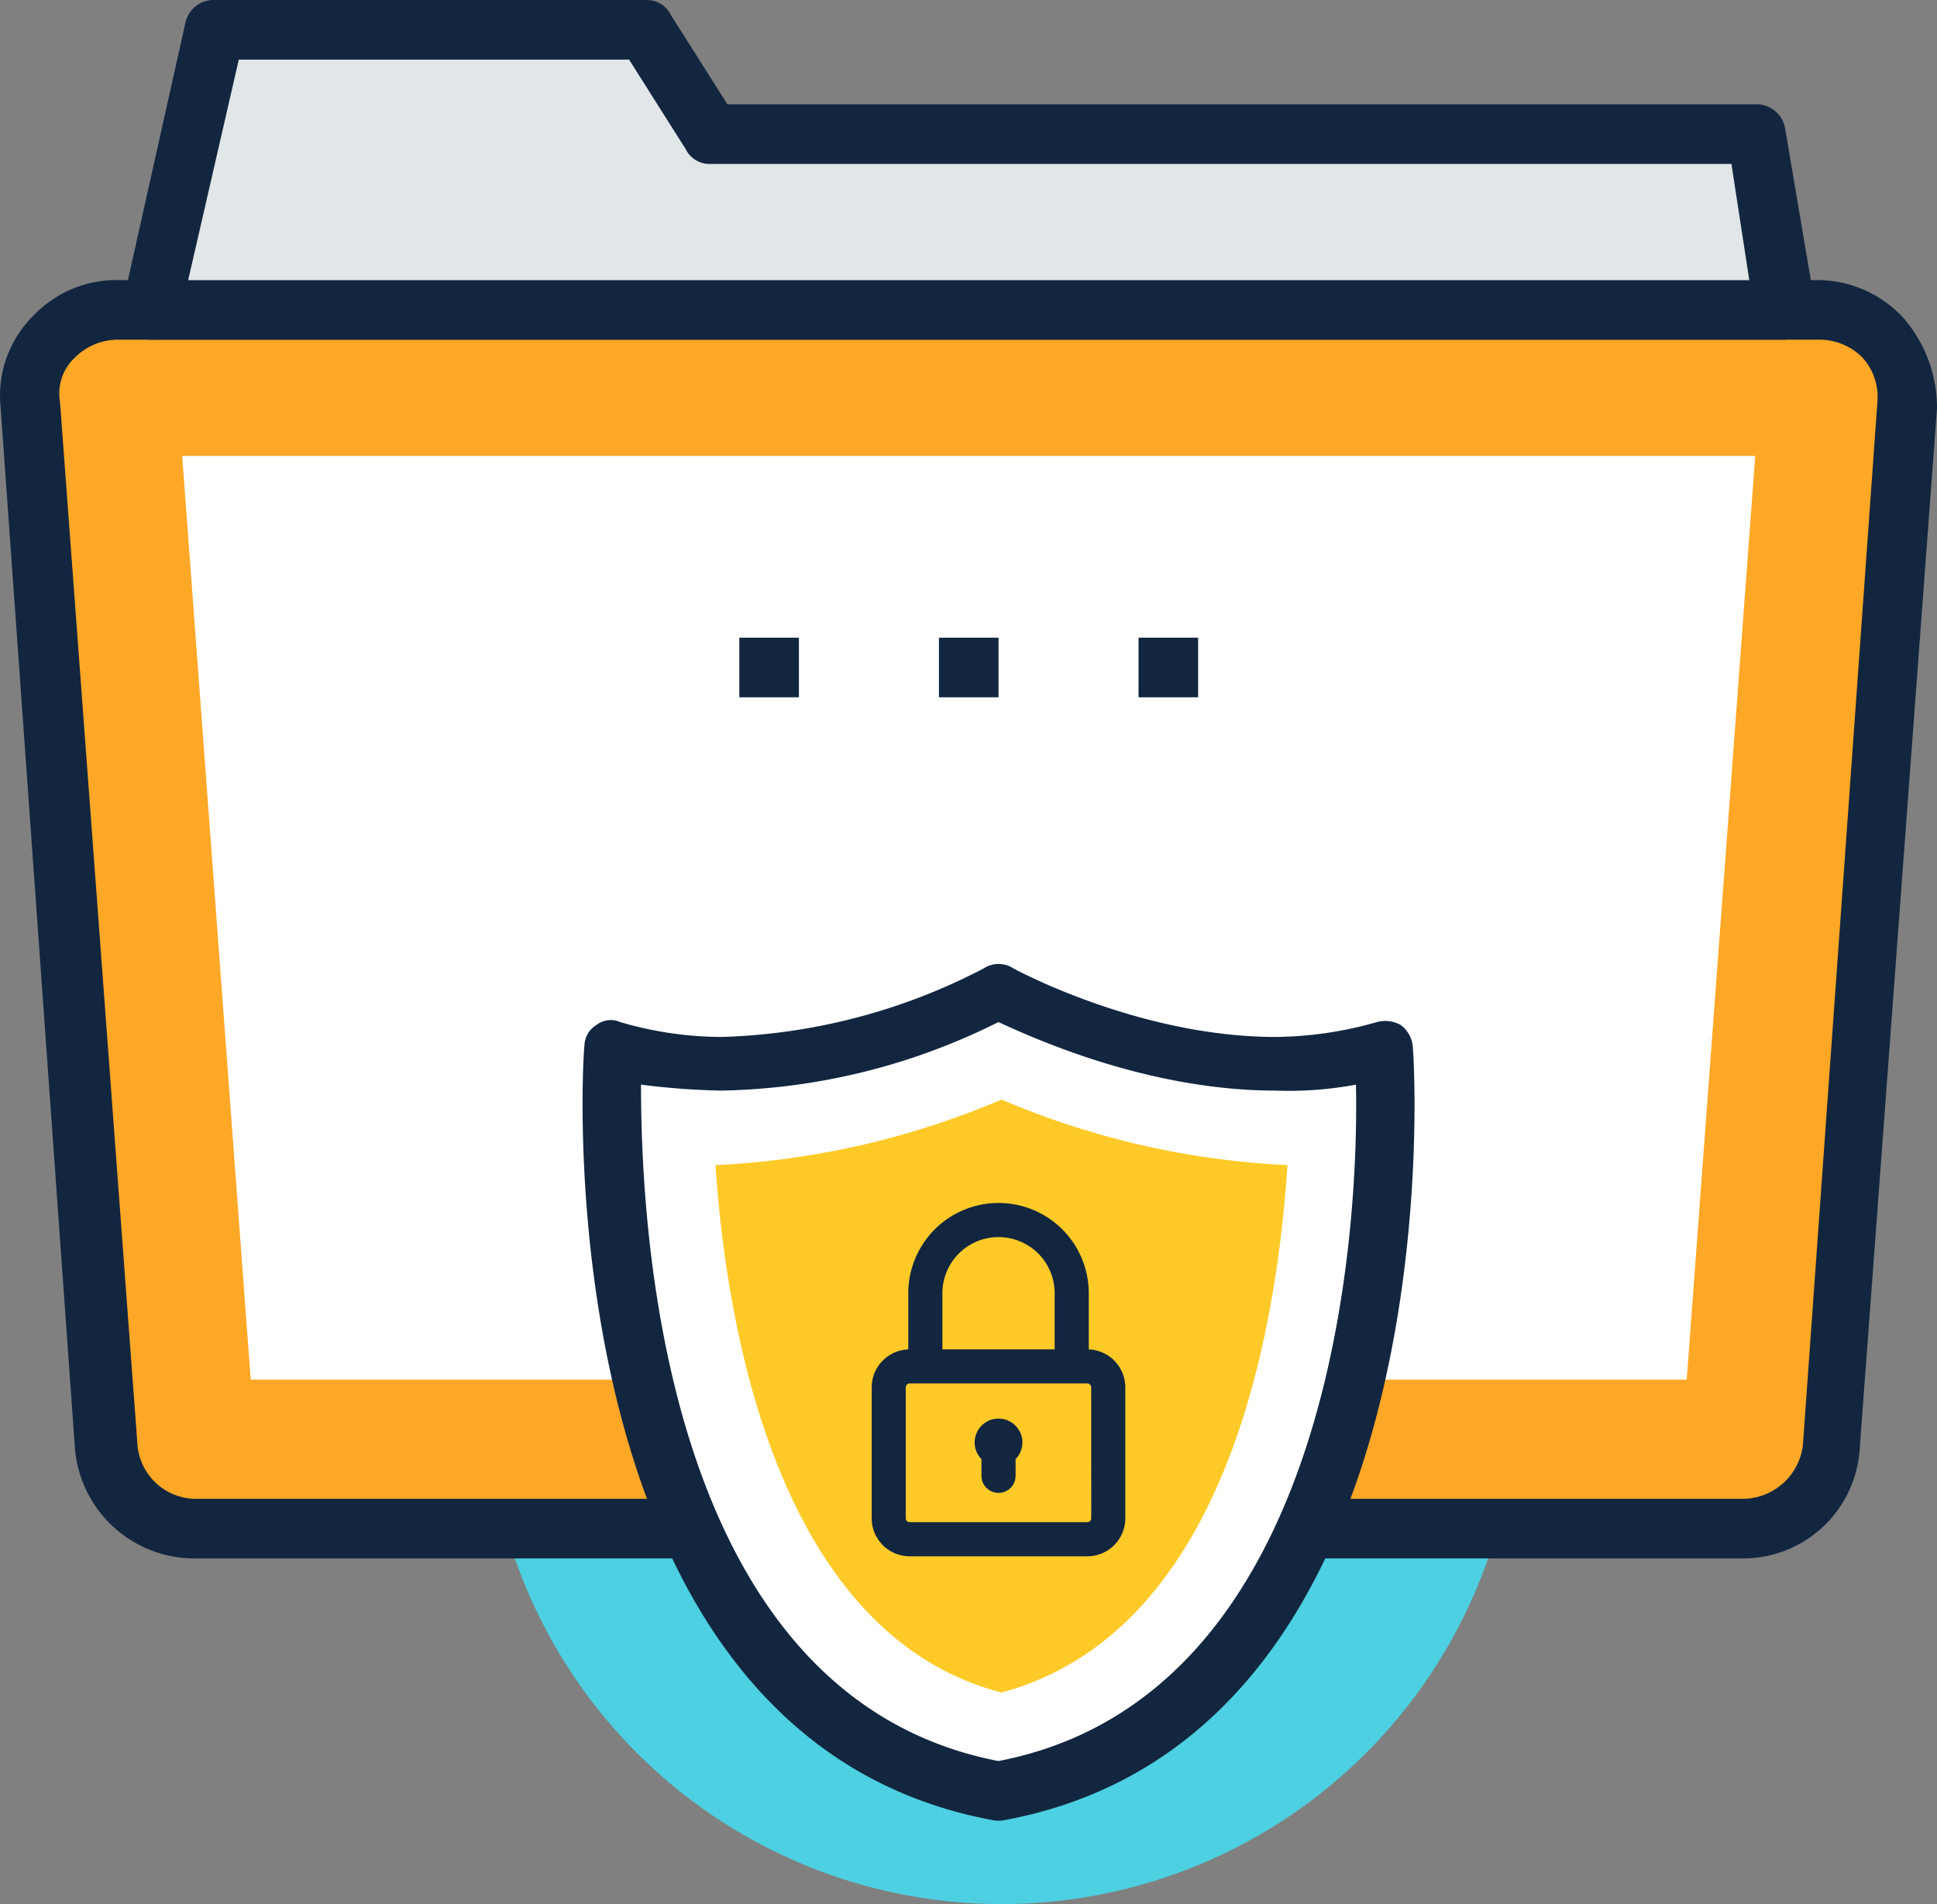 <svg xmlns="http://www.w3.org/2000/svg" width="110" height="108.113" viewBox="0 0 110 108.113">
  <rect x="0" y="0" width="110" height="108.113" fill="#808080" stroke="none"/>
  <g id="t3-ic3" transform="translate(-1873 4731)">
    <circle id="Ellipse_4090" data-name="Ellipse 4090" cx="29.27" cy="29.27" r="29.27" transform="translate(1900.604 -4681.427)" fill="#4dd0e1"/>
    <path id="Path_104736" data-name="Path 104736" d="M109.479,86.312H13.041a5.168,5.168,0,0,0-5.076,5.414l4.4,59.217a5.026,5.026,0,0,0,5.076,4.737h87.81a5.026,5.026,0,0,0,5.076-4.737l4.4-59.217A5.206,5.206,0,0,0,109.479,86.312Z" transform="translate(1866.753 -4799.716)" fill="#ffa726"/>
    <path id="Path_104737" data-name="Path 104737" d="M99,151.018H11.023a6.811,6.811,0,0,1-6.768-6.26L.026,85.541a6.372,6.372,0,0,1,1.861-5.076,6.508,6.508,0,0,1,4.907-2.03h96.439a6.657,6.657,0,0,1,4.907,2.2A7.812,7.812,0,0,1,110,85.71l-4.4,59.217A6.635,6.635,0,0,1,99,151.018ZM6.793,81.819a3.443,3.443,0,0,0-2.538,1.015,2.792,2.792,0,0,0-.846,2.538l4.4,59.217a3.338,3.338,0,0,0,3.384,3.045H99a3.462,3.462,0,0,0,3.384-3.045l4.23-59.217a3.323,3.323,0,0,0-.846-2.538,3.443,3.443,0,0,0-2.538-1.015Z" transform="translate(1873 -4793.531)" fill="#12263f"/>
    <path id="Path_104738" data-name="Path 104738" d="M52.059,177.358l-3.891-52.449H137.5l-3.891,52.449Z" transform="translate(1835.178 -4830.022)" fill="#fff"/>
    <path id="Path_104739" data-name="Path 104739" d="M71.93,18.191l-3.553-5.922H43.844l-3.553,15.9h92.717l-1.692-9.982Z" transform="translate(1841.363 -4741.577)" fill="#e1e6e8"/>
    <path id="Path_104740" data-name="Path 104740" d="M126.58,23.679H33.863A1.539,1.539,0,0,1,32.51,23a1.316,1.316,0,0,1-.338-1.354l3.553-15.9a1.648,1.648,0,0,1,1.692-1.354H61.949a1.507,1.507,0,0,1,1.354.846l3.215,5.076h58.371a1.648,1.648,0,0,1,1.692,1.354l1.692,9.982A1.824,1.824,0,0,1,127.934,23,2.09,2.09,0,0,1,126.58,23.679ZM35.894,20.3H124.55l-1.015-6.6H65.5a1.507,1.507,0,0,1-1.354-.846L60.934,7.775H38.77Z" transform="translate(1847.791 -4735.391)" fill="#12263f"/>
    <path id="Path_104741" data-name="Path 104741" d="M206.144,268.5c-10.659,3.045-21.995-3.384-21.995-3.384s-11.336,6.429-21.995,3.384c0,0-2.369,37.9,21.995,42.3C208.513,306.4,206.144,268.5,206.144,268.5Z" transform="translate(1745.724 -4940.116)" fill="#fff"/>
    <path id="Path_104742" data-name="Path 104742" d="M177.815,307.852h-.338c-25.548-4.568-23.518-42.467-23.348-43.99a1.424,1.424,0,0,1,.677-1.184,1.325,1.325,0,0,1,1.354-.169,20.517,20.517,0,0,0,5.753.846,34.237,34.237,0,0,0,14.889-3.891,1.537,1.537,0,0,1,1.692,0s7.106,3.891,14.889,3.891a21.49,21.49,0,0,0,5.753-.846,1.8,1.8,0,0,1,1.354.169,1.713,1.713,0,0,1,.677,1.184c.169,1.692,2.2,39.421-23.349,43.99Zm-20.472-41.79c0,7.614,1.015,34.684,20.3,38.406,19.288-3.722,20.472-30.793,20.3-38.406a20.793,20.793,0,0,1-4.568.338c-7.106,0-13.535-2.876-15.735-3.891a36.482,36.482,0,0,1-15.735,3.891A41.466,41.466,0,0,1,157.343,266.062Z" transform="translate(1752.059 -4935.477)" fill="#12263f"/>
    <path id="Path_104743" data-name="Path 104743" d="M205.408,328.719c-12.351-3.215-15.566-19.8-16.242-29.947a46.96,46.96,0,0,0,16.242-3.722,46.956,46.956,0,0,0,16.242,3.722C220.974,308.924,217.928,325.335,205.408,328.719Z" transform="translate(1724.466 -4963.618)" fill="#ffca28"/>
    <g id="Group_92422" data-name="Group 92422" transform="translate(1914.985 -4694.793)">
      <rect id="Rectangle_31974" data-name="Rectangle 31974" width="3.384" height="3.384" transform="translate(0 0)" fill="#12263f"/>
      <rect id="Rectangle_31975" data-name="Rectangle 31975" width="3.384" height="3.384" transform="translate(11.336 0)" fill="#12263f"/>
      <rect id="Rectangle_31976" data-name="Rectangle 31976" width="3.384" height="3.384" transform="translate(22.671 0)" fill="#12263f"/>
    </g>
    <g id="Group_92424" data-name="Group 92424" transform="translate(1922.502 -4662.696)">
      <g id="Group_92334" data-name="Group 92334" transform="translate(0 0)">
        <g id="Group_92333" data-name="Group 92333" transform="translate(0)">
          <path id="Path_104070" data-name="Path 104070" d="M193.981,131.572v-3.189a5.125,5.125,0,0,0-10.25,0v3.189a2.159,2.159,0,0,0-2.078,2.154v7.438a2.159,2.159,0,0,0,2.156,2.156H193.9a2.159,2.159,0,0,0,2.156-2.156v-7.438A2.158,2.158,0,0,0,193.981,131.572Zm-8.312-3.189a3.187,3.187,0,0,1,6.375,0v3.187h-6.375v-3.187Zm8.453,12.781a.222.222,0,0,1-.219.219H183.809a.222.222,0,0,1-.219-.219v-7.438h0a.222.222,0,0,1,.219-.219H193.9a.222.222,0,0,1,.219.219Z" transform="translate(-181.653 -123.258)" fill="#12263f"/>
        </g>
      </g>
      <g id="Group_92336" data-name="Group 92336" transform="translate(5.848 12.244)">
        <g id="Group_92335" data-name="Group 92335">
          <path id="Path_104071" data-name="Path 104071" d="M243.373,249.64a1.353,1.353,0,0,0-.969,2.3v.948a.969.969,0,1,0,1.938,0v-.948a1.353,1.353,0,0,0-.969-2.3Z" transform="translate(-242.018 -249.64)" fill="#12263f"/>
        </g>
      </g>
    </g>
  </g>
</svg>
